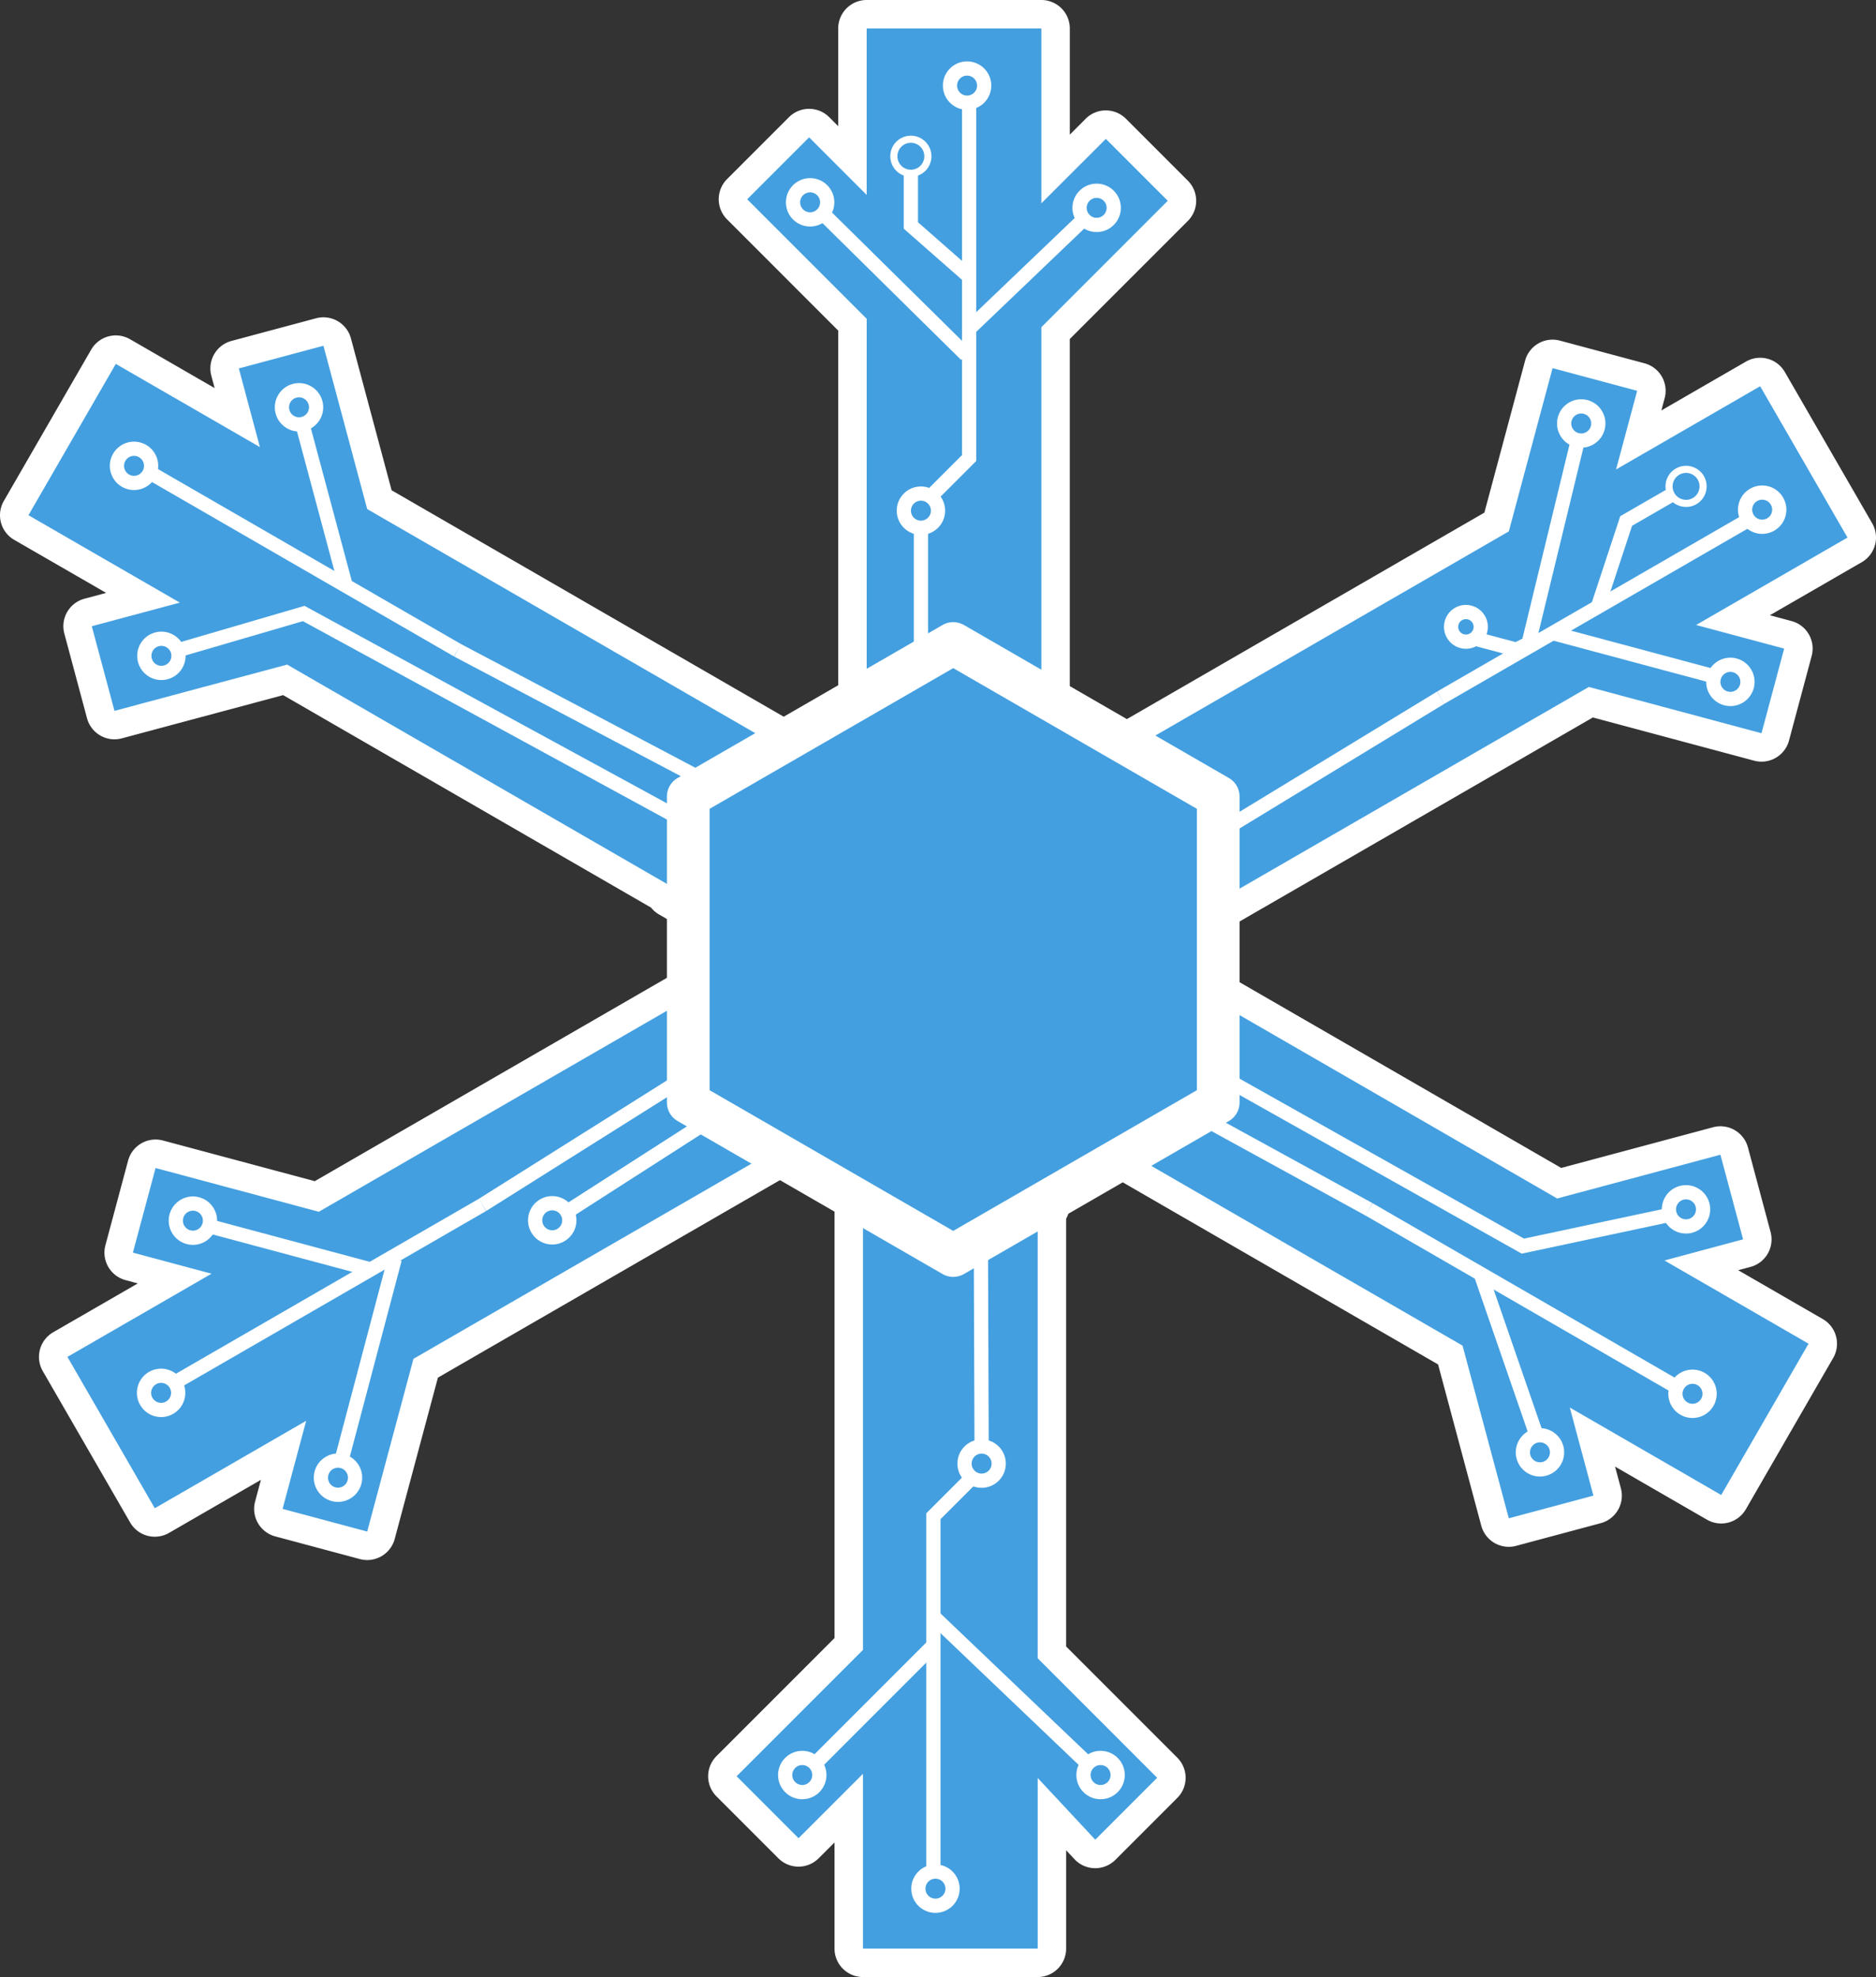 <svg xmlns="http://www.w3.org/2000/svg" xmlns:xlink="http://www.w3.org/1999/xlink" viewBox="0 0 263.627 277.764"><rect x="0" y="0" width="263.627" height="277.764" fill="#333333" stroke="none"/><defs><style>.cls-1,.cls-4,.cls-5{fill:none;}.cls-2,.cls-9{fill:#439fe0;}.cls-3{fill:#fff;}.cls-4,.cls-5,.cls-7,.cls-9{stroke:#fff;}.cls-4,.cls-5,.cls-7{stroke-miterlimit:10;}.cls-4{stroke-width:2px;}.cls-6,.cls-7{fill:#35baa4;}.cls-7{stroke-width:8px;}.cls-8{clip-path:url(#clip-path);}.cls-9{stroke-linejoin:round;stroke-width:6px;}</style><clipPath id="clip-path"><polygon class="cls-1" points="170.844 154.9 170.844 111.903 133.608 90.405 96.371 111.903 96.371 154.9 133.608 176.398 170.844 154.9"/></clipPath></defs><title>Asset 6</title><g id="Layer_2" data-name="Layer 2"><g id="Layer_1-2" data-name="Layer 1"><path class="cls-2" d="M121.274,275.764a2,2,0,0,1-2-2v-19.74l-5.645,5.645a2,2,0,0,1-2.828,0l-8.7-8.7a2,2,0,0,1,0-2.828l17.176-17.176V158.867l-5.9,3.408a1.992,1.992,0,0,1-1,.268,2.013,2.013,0,0,1-.828-.179L59.82,192.227,53.533,215.69a2,2,0,0,1-2.449,1.414L39.2,213.919a2,2,0,0,1-1.414-2.449l2.066-7.71-17.1,9.87a2,2,0,0,1-2.732-.732L7.746,191.639a2,2,0,0,1,.732-2.732l16.068-9.276-6.387-1.712a2,2,0,0,1-1.414-2.449L19.93,163.58a1.994,1.994,0,0,1,2.449-1.414L44.519,168.1l60.356-34.847-11.255-6.5a2,2,0,0,1-.739-.745L40.069,95.517,16.606,101.8a2.029,2.029,0,0,1-.519.069,2,2,0,0,1-1.93-1.483L10.972,88.5a2,2,0,0,1,1.414-2.449l7.71-2.066L3,74.116a2,2,0,0,1-.732-2.732L14.542,50.125a2,2,0,0,1,2.732-.732l16.068,9.276-1.711-6.387a2,2,0,0,1,1.414-2.449l11.888-3.186a1.994,1.994,0,0,1,2.449,1.414L53.315,70.2l65.958,38.081v-4.555a2,2,0,0,1,.516-1.341V45.616L103.583,29.409a2,2,0,0,1,0-2.828l8.7-8.7a2,2,0,0,1,2.828,0l4.676,4.676V4a2,2,0,0,1,2-2h24.548a2,2,0,0,1,2,2V23.74l5.645-5.645a2,2,0,0,1,2.828,0l8.7,8.7a2,2,0,0,1,0,2.828L148.337,46.8v61.356l7.4-4.271a2,2,0,0,1,1.519-.2,1.977,1.977,0,0,1,.307.11l52.752-30.456,5.933-22.14a2,2,0,0,1,2.449-1.414l11.889,3.186A2,2,0,0,1,232,55.424l-1.711,6.387,16.067-9.276a2,2,0,0,1,2.732.732l12.274,21.259a2,2,0,0,1-.732,2.732l-17.1,9.869,7.71,2.066a2,2,0,0,1,1.414,2.449l-3.186,11.889a1.994,1.994,0,0,1-2.449,1.414l-23.463-6.286-60.476,34.915,1.448.836a2,2,0,0,1,.74.747l53.838,31.082,22.14-5.932a1.994,1.994,0,0,1,2.449,1.414l3.186,11.889a2,2,0,0,1-1.414,2.449l-6.388,1.712,16.068,9.276a2,2,0,0,1,.732,2.732l-12.274,21.259a2,2,0,0,1-2.732.732L223.78,201.9l2.065,7.71a2,2,0,0,1-1.414,2.449l-11.889,3.186a2,2,0,0,1-2.449-1.414l-6.287-23.463-55.469-32.025v10.905a1.994,1.994,0,0,1-.516,1.341v61.558l16.207,16.207a2,2,0,0,1,0,2.828l-8.7,8.7a2,2,0,0,1-1.414.586h-.035a2,2,0,0,1-1.428-.636l-4.627-4.962v18.89a2,2,0,0,1-2,2Z"/><path class="cls-3" d="M146.337,4V28.568L155.4,19.51l8.7,8.7L146.337,45.974v65.648l10.4-6,.418.723L212.029,74.66l6.147-22.94,11.888,3.186L227.1,65.957l20.249-11.691,12.274,21.259L238.349,87.809l12.374,3.316-3.186,11.888-24.263-6.5-64.193,37.062,4.448,2.568-.138.239,55.433,32,22.94-6.147,3.186,11.888L233.9,177.089l20.249,11.691-12.274,21.259L220.6,197.754l3.316,12.374-11.889,3.186-6.5-24.263L146.337,154.88v14.369l-.516.007v63.72l16.793,16.793-8.7,8.7-8.09-8.675v23.967H121.274V249.2l-9.059,9.059-8.7-8.7,17.762-17.762V155.4l-8.9,5.14-.418-.723L58.1,190.91l-6.5,24.263-11.889-3.185,3.316-12.374L21.752,211.9,9.478,190.638l20.249-11.691-11.051-2.961L21.862,164.1l22.94,6.147,64.074-36.993-14.256-8.231.138-.239L40.352,93.371l-24.263,6.5L12.9,87.983l12.374-3.316L4,72.383,16.275,51.125,36.524,62.816,33.563,51.764l11.888-3.186L51.6,71.519l69.676,40.227v-8.018h.516V44.788L105,27.995l8.7-8.7,8.09,8.09V4h24.548m0-4H121.79a4,4,0,0,0-4,4V17.725l-1.262-1.262a4,4,0,0,0-5.657,0l-8.7,8.7a4,4,0,0,0,0,5.657L117.79,46.445v55.317a3.982,3.982,0,0,0-.516,1.966v1.09L55.033,68.883,49.315,47.544a4,4,0,0,0-4.9-2.828L32.527,47.9A4,4,0,0,0,29.7,52.8l.462,1.723L18.275,47.66a4,4,0,0,0-5.464,1.464L.537,70.383A4,4,0,0,0,2,75.848L14.915,83.3l-3.046.816a4,4,0,0,0-2.828,4.9l3.186,11.889a4,4,0,0,0,4.9,2.828l22.662-6.072,51.7,29.851a3.99,3.99,0,0,0,1.129.97l8.256,4.766-56.639,32.7L22.9,160.234a4,4,0,0,0-4.9,2.828l-3.186,11.888a4,4,0,0,0,2.828,4.9l1.723.462L7.478,187.174a4,4,0,0,0-1.464,5.464L18.288,213.9a4,4,0,0,0,5.464,1.464l12.914-7.456-.816,3.046a4,4,0,0,0,2.828,4.9l11.889,3.186a4,4,0,0,0,4.9-2.828l6.072-22.662,50.3-29.039a4,4,0,0,0,2.536-.5l2.9-1.676v67.8l-16.59,16.59a4,4,0,0,0,0,5.657l8.7,8.7a4,4,0,0,0,5.657,0l2.23-2.23v14.912a4,4,0,0,0,4,4h24.548a4,4,0,0,0,4-4V259.951l1.165,1.249a4,4,0,0,0,2.856,1.271h.07a4,4,0,0,0,2.828-1.172l8.7-8.7a4,4,0,0,0,0-5.657l-15.621-15.621v-60.1a3.982,3.982,0,0,0,.516-1.966v-7.441l51.752,29.879,6.072,22.662a4,4,0,0,0,4.9,2.828l11.889-3.186a4,4,0,0,0,2.828-4.9l-.816-3.046,12.914,7.456a4,4,0,0,0,5.464-1.464l12.274-21.259a4,4,0,0,0-1.464-5.464l-11.886-6.863,1.724-.462a4,4,0,0,0,2.828-4.9L245.629,161.2a4,4,0,0,0-4.9-2.828l-21.339,5.718-52.585-30.36L223.84,100.8l22.662,6.072a4,4,0,0,0,4.9-2.828l3.185-11.888a4,4,0,0,0-2.828-4.9l-3.046-.816,12.914-7.456a4,4,0,0,0,1.464-5.464L250.816,52.266a4,4,0,0,0-5.464-1.464l-11.886,6.863.462-1.723a4,4,0,0,0-2.828-4.9l-11.888-3.186a4,4,0,0,0-4.9,2.828l-5.718,21.339L157.27,101.656a3.986,3.986,0,0,0-2.537.5l-4.4,2.538V47.631l16.59-16.59a4,4,0,0,0,0-5.657l-8.7-8.7a4,4,0,0,0-5.657,0l-2.23,2.23V4a4,4,0,0,0-4-4Z"/><line class="cls-4" x1="114.508" y1="147.903" x2="79.682" y2="170.245"/><circle class="cls-4" cx="77.602" cy="171.446" r="2.402" transform="translate(-75.326 61.77) rotate(-30)"/><circle class="cls-4" cx="27.108" cy="171.496" r="2.402" transform="translate(-82.116 36.53) rotate(-30)"/><circle class="cls-4" cx="47.496" cy="207.608" r="2.402" transform="translate(-97.441 51.562) rotate(-30)"/><circle class="cls-4" cx="22.639" cy="195.689" r="2.402" transform="translate(-94.811 37.537) rotate(-30)"/><polyline class="cls-4" points="67.81 169.278 49.777 179.689 24.576 194.239"/><line class="cls-4" x1="29.381" y1="172.266" x2="51.849" y2="178.286"/><line class="cls-4" x1="47.967" y1="205.255" x2="55.47" y2="176.89"/><line class="cls-4" x1="110.886" y1="142.175" x2="67.81" y2="169.278"/><circle class="cls-4" cx="42.022" cy="57.222" r="2.402" transform="matrix(0.5, -0.866, 0.866, 0.5, -28.545, 65.003)"/><circle class="cls-4" cx="22.681" cy="92.142" r="2.402" transform="translate(-68.456 65.713) rotate(-60)"/><circle class="cls-4" cx="18.836" cy="65.448" r="2.402" transform="matrix(0.5, -0.866, 0.866, 0.5, -47.262, 49.037)"/><polyline class="cls-4" points="64.295 91.361 46.261 80.95 21.06 66.4"/><line class="cls-4" x1="42.492" y1="59.575" x2="48.513" y2="82.042"/><polyline class="cls-4" points="125.657 131.402 42.677 86.194 24.954 91.372"/><line class="cls-4" x1="128.806" y1="125.401" x2="64.295" y2="91.361"/><path class="cls-4" d="M155.858,118.449"/><circle class="cls-4" cx="243.164" cy="95.8" r="2.402" transform="translate(-15.322 134.417) rotate(-30)"/><circle class="cls-4" cx="222.204" cy="59.496" r="2.402" transform="translate(0.022 119.073) rotate(-30)"/><circle class="cls-4" cx="247.633" cy="71.607" r="2.402" transform="translate(-2.627 133.41) rotate(-30)"/><polyline class="cls-4" points="202.462 98.018 220.495 87.607 245.696 73.057"/><line class="cls-4" x1="240.891" y1="95.03" x2="218.424" y2="89.01"/><polyline class="cls-4" points="221.733 61.849 214.802 90.406 213.09 91.279 207.687 89.831"/><circle class="cls-4" cx="206.005" cy="88.071" r="2.083" transform="matrix(0.866, -0.5, 0.5, 0.866, -16.436, 114.802)"/><circle class="cls-5" cx="236.937" cy="68.333" r="2.392" transform="translate(-2.423 127.624) rotate(-30)"/><polyline class="cls-4" points="224.535 85.275 228.517 73.197 234.867 69.531"/><line class="cls-4" x1="159.48" y1="124.177" x2="202.462" y2="98.018"/><line class="cls-4" x1="137.754" y1="151.729" x2="137.942" y2="203.226"/><circle class="cls-4" cx="137.942" cy="205.628" r="2.402"/><circle class="cls-4" cx="112.739" cy="249.382" r="2.402"/><circle class="cls-4" cx="154.659" cy="249.382" r="2.402"/><circle class="cls-4" cx="131.456" cy="265.348" r="2.402"/><polyline class="cls-4" points="136.584 207.608 131.169 213.024 131.169 233.847 131.169 262.946"/><line class="cls-4" x1="114.542" y1="247.798" x2="130.989" y2="231.351"/><line class="cls-4" x1="152.857" y1="247.798" x2="130.989" y2="226.943"/><circle class="cls-4" cx="216.404" cy="204.046" r="2.402" transform="translate(-68.507 289.434) rotate(-60)"/><circle class="cls-4" cx="236.927" cy="169.907" r="2.402" transform="translate(-28.68 290.138) rotate(-60)"/><circle class="cls-4" cx="237.842" cy="195.82" r="2.402" transform="translate(-50.664 303.887) rotate(-60)"/><polyline class="cls-4" points="192.384 169.907 210.417 180.318 235.618 194.868"/><line class="cls-4" x1="215.933" y1="201.693" x2="208.166" y2="179.226"/><polyline class="cls-4" points="139.876 133.401 214.001 175.074 234.654 170.676"/><line class="cls-4" x1="136.727" y1="139.402" x2="192.384" y2="169.907"/><line class="cls-4" x1="129.414" y1="121.763" x2="129.414" y2="74.148"/><circle class="cls-4" cx="129.414" cy="71.746" r="2.402"/><circle class="cls-4" cx="154.108" cy="29.202" r="2.402"/><circle class="cls-4" cx="113.843" cy="28.426" r="2.402"/><circle class="cls-4" cx="135.9" cy="12.025" r="2.402"/><polyline class="cls-4" points="130.772 69.765 136.187 64.35 136.187 43.527 136.187 14.427"/><line class="cls-4" x1="152.305" y1="30.786" x2="136.367" y2="46.023"/><line class="cls-4" x1="115.645" y1="30.009" x2="135.765" y2="49.857"/><circle class="cls-5" cx="128" cy="21.954" r="2.392"/><polyline class="cls-4" points="136.187 38.863 128.002 31.677 128.002 24.345"/><polygon class="cls-6" points="170.325 154.9 170.325 111.903 133.088 90.405 95.852 111.903 95.852 154.9 133.088 176.398 170.325 154.9"/><rect class="cls-7" x="113.517" y="113.831" width="39.142" height="39.142"/><g class="cls-8"><polygon class="cls-3" points="140.602 106.535 139.74 106.535 139.743 110.049 138.518 110.049 138.461 106.537 137.475 106.535 137.475 89.315 140.602 89.315 140.602 106.535"/><polygon class="cls-3" points="135.538 106.535 134.676 106.535 134.679 110.049 133.454 110.049 133.398 106.537 132.411 106.535 132.411 89.315 135.538 89.315 135.538 106.535"/><polygon class="cls-3" points="130.474 106.535 129.612 106.535 129.615 110.049 128.39 110.049 128.334 106.537 127.347 106.535 127.347 89.315 130.474 89.315 130.474 106.535"/><polygon class="cls-3" points="125.411 106.535 124.548 106.535 124.551 110.049 123.326 110.049 123.27 106.537 122.283 106.535 122.283 89.315 125.411 89.315 125.411 106.535"/><polygon class="cls-3" points="120.347 106.535 119.484 106.535 119.487 110.049 118.262 110.049 118.206 106.537 117.219 106.535 117.219 89.315 120.347 89.315 120.347 106.535"/><polygon class="cls-3" points="115.283 106.535 114.421 106.535 114.423 110.049 113.198 110.049 113.142 106.537 112.155 106.535 112.155 89.315 115.283 89.315 115.283 106.535"/><polygon class="cls-3" points="155.794 106.535 154.932 106.535 154.935 110.049 153.71 110.049 153.653 106.537 152.667 106.535 152.667 89.315 155.794 89.315 155.794 106.535"/><polygon class="cls-3" points="150.73 106.535 149.868 106.535 149.871 110.049 148.646 110.049 148.589 106.537 147.603 106.535 147.603 89.315 150.73 89.315 150.73 106.535"/><polygon class="cls-3" points="145.666 106.535 144.804 106.535 144.807 110.049 143.582 110.049 143.525 106.537 142.539 106.535 142.539 89.315 145.666 89.315 145.666 106.535"/><polygon class="cls-3" points="106.029 126.958 106.029 127.82 109.543 127.817 109.543 129.043 106.031 129.099 106.029 130.085 88.81 130.085 88.81 126.958 106.029 126.958"/><polygon class="cls-3" points="106.029 132.022 106.029 132.884 109.543 132.881 109.543 134.107 106.031 134.163 106.029 135.149 88.81 135.149 88.81 132.022 106.029 132.022"/><polygon class="cls-3" points="106.029 137.086 106.029 137.948 109.543 137.945 109.543 139.171 106.031 139.227 106.029 140.213 88.81 140.213 88.81 137.086 106.029 137.086"/><polygon class="cls-3" points="106.029 142.15 106.029 143.012 109.543 143.009 109.543 144.235 106.031 144.291 106.029 145.277 88.81 145.277 88.81 142.15 106.029 142.15"/><polygon class="cls-3" points="106.029 147.214 106.029 148.076 109.543 148.073 109.543 149.299 106.031 149.355 106.029 150.341 88.81 150.341 88.81 147.214 106.029 147.214"/><polygon class="cls-3" points="106.029 152.278 106.029 153.14 109.543 153.137 109.543 154.363 106.031 154.419 106.029 155.405 88.81 155.405 88.81 152.278 106.029 152.278"/><polygon class="cls-3" points="106.029 111.766 106.029 112.628 109.543 112.626 109.543 113.851 106.031 113.907 106.029 114.894 88.81 114.894 88.81 111.766 106.029 111.766"/><polygon class="cls-3" points="106.029 116.83 106.029 117.692 109.543 117.69 109.543 118.915 106.031 118.971 106.029 119.958 88.81 119.958 88.81 116.83 106.029 116.83"/><polygon class="cls-3" points="106.029 121.894 106.029 122.756 109.543 122.754 109.543 123.979 106.031 124.035 106.029 125.022 88.81 125.022 88.81 121.894 106.029 121.894"/><polygon class="cls-3" points="127.347 159.796 128.209 159.796 128.206 156.282 129.432 156.282 129.488 159.794 130.474 159.796 130.474 177.015 127.347 177.015 127.347 159.796"/><polygon class="cls-3" points="132.411 159.796 133.273 159.796 133.27 156.282 134.496 156.282 134.552 159.794 135.538 159.796 135.538 177.015 132.411 177.015 132.411 159.796"/><polygon class="cls-3" points="137.475 159.796 138.337 159.796 138.334 156.282 139.56 156.282 139.616 159.794 140.602 159.796 140.602 177.015 137.475 177.015 137.475 159.796"/><polygon class="cls-3" points="142.539 159.796 143.401 159.796 143.398 156.282 144.624 156.282 144.68 159.794 145.666 159.796 145.666 177.015 142.539 177.015 142.539 159.796"/><polygon class="cls-3" points="147.603 159.796 148.465 159.796 148.462 156.282 149.688 156.282 149.744 159.794 150.73 159.796 150.73 177.015 147.603 177.015 147.603 159.796"/><polygon class="cls-3" points="152.667 159.796 153.529 159.796 153.526 156.282 154.752 156.282 154.808 159.794 155.794 159.796 155.794 177.015 152.667 177.015 152.667 159.796"/><polygon class="cls-3" points="112.155 159.796 113.017 159.796 113.015 156.282 114.24 156.282 114.296 159.794 115.283 159.796 115.283 177.015 112.155 177.015 112.155 159.796"/><polygon class="cls-3" points="117.219 159.796 118.081 159.796 118.079 156.282 119.304 156.282 119.36 159.794 120.347 159.796 120.347 177.015 117.219 177.015 117.219 159.796"/><polygon class="cls-3" points="122.283 159.796 123.145 159.796 123.143 156.282 124.368 156.282 124.424 159.794 125.411 159.796 125.411 177.015 122.283 177.015 122.283 159.796"/><polygon class="cls-3" points="160.293 140.213 160.293 139.351 156.779 139.354 156.779 138.129 160.29 138.073 160.293 137.086 177.512 137.086 177.512 140.213 160.293 140.213"/><polygon class="cls-3" points="160.293 135.149 160.293 134.287 156.779 134.29 156.779 133.065 160.29 133.009 160.293 132.022 177.512 132.022 177.512 135.149 160.293 135.149"/><polygon class="cls-3" points="160.293 130.085 160.293 129.223 156.779 129.226 156.779 128.001 160.29 127.945 160.293 126.958 177.512 126.958 177.512 130.085 160.293 130.085"/><polygon class="cls-3" points="160.293 125.022 160.293 124.159 156.779 124.162 156.779 122.937 160.29 122.881 160.293 121.894 177.512 121.894 177.512 125.022 160.293 125.022"/><polygon class="cls-3" points="160.293 119.958 160.293 119.096 156.779 119.098 156.779 117.873 160.29 117.817 160.293 116.83 177.512 116.83 177.512 119.958 160.293 119.958"/><polygon class="cls-3" points="160.293 114.894 160.293 114.032 156.779 114.034 156.779 112.809 160.29 112.753 160.293 111.766 177.512 111.766 177.512 114.894 160.293 114.894"/><polygon class="cls-3" points="160.293 155.405 160.293 154.543 156.779 154.546 156.779 153.321 160.29 153.264 160.293 152.278 177.512 152.278 177.512 155.405 160.293 155.405"/><polygon class="cls-3" points="160.293 150.341 160.293 149.479 156.779 149.482 156.779 148.257 160.29 148.2 160.293 147.214 177.512 147.214 177.512 150.341 160.293 150.341"/><polygon class="cls-3" points="160.293 145.277 160.293 144.415 156.779 144.418 156.779 143.193 160.29 143.136 160.293 142.15 177.512 142.15 177.512 145.277 160.293 145.277"/></g><polygon class="cls-9" points="171.191 154.9 171.191 111.903 133.954 90.405 96.718 111.903 96.718 154.9 133.954 176.398 171.191 154.9"/></g></g></svg>